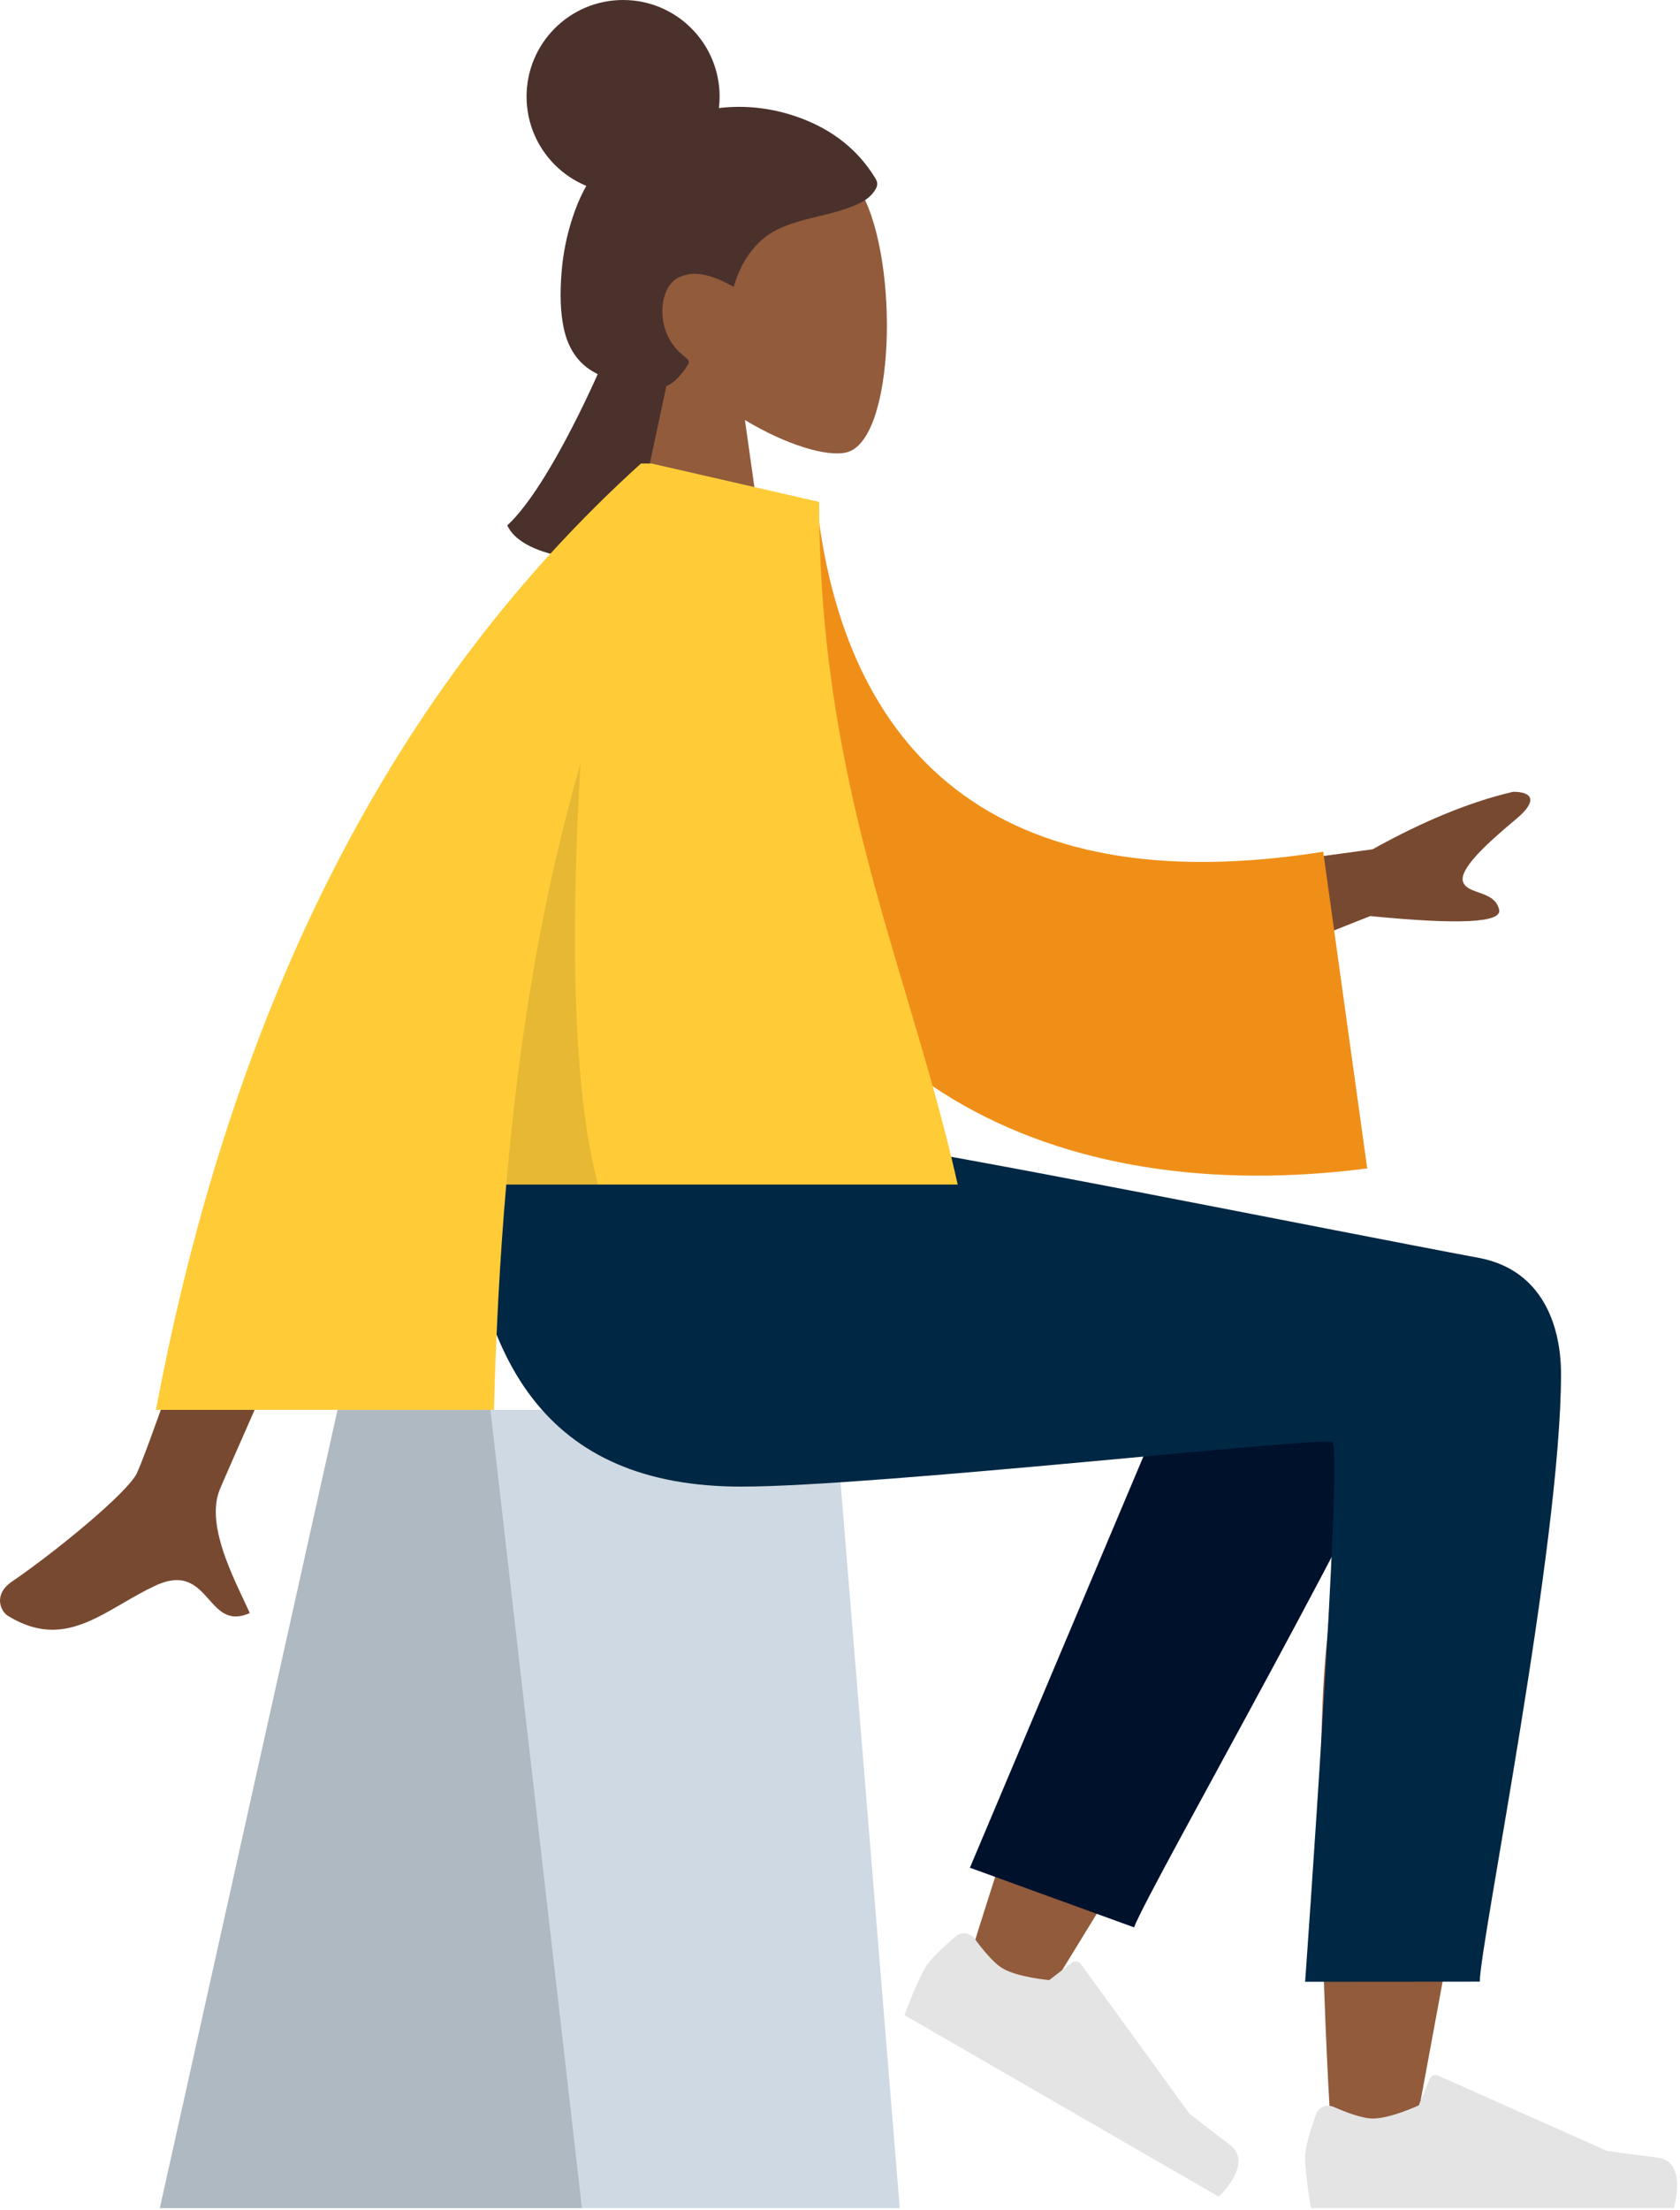 <svg width="378" height="497" viewBox="0 0 378 497" fill="none" xmlns="http://www.w3.org/2000/svg">
<path fill-rule="evenodd" clip-rule="evenodd" d="M167.607 94.456C176.982 100.107 186.193 102.837 190.517 101.723C201.36 98.928 202.357 59.263 193.967 43.626C185.578 27.989 142.45 21.173 140.276 52.155C139.521 62.908 144.037 72.504 150.708 80.335L138.746 136.087H173.492L167.607 94.456Z" fill="#915B3C"/>
<path fill-rule="evenodd" clip-rule="evenodd" d="M180.243 26.595C156.119 17.58 137.2 34.998 134.691 37.866C132.032 40.905 130.262 44.704 128.953 48.567C127.531 52.763 126.651 57.123 126.326 61.565C126.017 65.786 125.989 70.249 126.978 74.38C127.904 78.242 129.883 81.411 133.188 83.421C134.702 84.342 136.33 85.034 137.968 85.666C139.583 86.29 141.202 86.895 142.893 87.245C146.093 87.907 149.781 87.793 152.246 85.246C153.135 84.327 154.112 83.173 154.76 82.051C154.993 81.648 155.134 81.384 154.851 80.99C154.511 80.517 153.963 80.156 153.527 79.786C151.042 77.68 149.503 74.867 149.116 71.525C148.722 68.134 149.633 63.757 152.93 62.277C157 60.45 161.482 62.547 165.099 64.502C166.636 59.076 169.793 54.191 174.742 51.702C180.217 48.949 186.499 48.626 192.126 46.264C193.592 45.648 195.085 44.95 196.164 43.695C196.616 43.171 197.145 42.491 197.325 41.797C197.562 40.887 196.974 40.123 196.52 39.413C194.114 35.648 189.432 30.029 180.243 26.595Z" fill="#4A312C"/>
<path d="M140.194 43.432C152.187 43.432 161.91 33.709 161.91 21.716C161.91 9.723 152.187 0 140.194 0C128.201 0 118.478 9.723 118.478 21.716C118.478 33.709 128.201 43.432 140.194 43.432Z" fill="#4A312C"/>
<path fill-rule="evenodd" clip-rule="evenodd" d="M135.754 81.261C135.754 81.261 124.026 109.005 114.139 118.157C118.478 127.351 141.505 126.244 141.505 126.244L150.187 85.62L135.754 81.261Z" fill="#4A312C"/>
<path fill-rule="evenodd" clip-rule="evenodd" d="M75.948 317.052H187.791L202.446 496.571H35.958L75.948 317.052Z" fill="#CED9E3"/>
<path fill-rule="evenodd" clip-rule="evenodd" d="M75.948 317.052H110.346L130.934 496.571H35.958L75.948 317.052Z" fill="black" fill-opacity="0.15"/>
<path fill-rule="evenodd" clip-rule="evenodd" d="M249.241 352.618C236.674 379.273 217.035 443.978 217.035 443.978L233.707 451.595C233.707 451.595 276.011 383.579 301.865 337.084C300.66 347.551 299.434 359.335 298.298 371.722C295.603 401.068 298.296 464.47 299.745 482.784C300.656 494.295 316.296 491.883 317.755 482.755C318.003 481.209 319.01 475.78 320.514 467.681C327.888 427.967 347.186 324.027 347.219 298.577C347.234 288.336 327.226 279.136 315.301 286.297C307.111 277.557 291.609 272.52 282.703 286.957C277.041 296.135 263.588 322.191 249.241 352.618Z" fill="#915B3C"/>
<path fill-rule="evenodd" clip-rule="evenodd" d="M218.227 420.022L275.451 284.46C289.161 262.408 327.597 288.948 322.922 301.738C312.307 330.776 258.329 424.784 255.165 433.435L218.227 420.022Z" fill="#00112C"/>
<path fill-rule="evenodd" clip-rule="evenodd" d="M219.332 436.034C218.329 434.667 216.388 434.343 215.091 435.435C212.724 437.425 209.32 440.492 208.091 442.62C206.134 446.01 203.507 453.169 203.507 453.169C207.441 455.441 274.222 493.997 274.222 493.997C274.222 493.997 282.239 486.476 276.72 482.321C271.2 478.164 267.611 475.311 267.611 475.311L243.203 441.683C242.723 441.023 241.794 440.888 241.148 441.386L236.077 445.291C236.077 445.291 229.097 444.683 225.66 442.698C223.567 441.489 221.012 438.324 219.332 436.034Z" fill="#E4E4E4"/>
<path fill-rule="evenodd" clip-rule="evenodd" d="M300.096 473.818C298.544 473.136 296.699 473.827 296.122 475.421C295.068 478.326 293.653 482.686 293.653 485.142C293.653 489.058 294.958 496.571 294.958 496.571C299.501 496.571 376.613 496.571 376.613 496.571C376.613 496.571 379.796 486.049 372.938 485.209C366.08 484.371 361.545 483.695 361.545 483.695L323.592 466.775C322.847 466.442 321.975 466.791 321.664 467.545L319.225 473.463C319.225 473.463 312.876 476.426 308.908 476.426C306.492 476.426 302.696 474.962 300.096 473.818Z" fill="#E4E4E4"/>
<path fill-rule="evenodd" clip-rule="evenodd" d="M351.23 308.993C351.23 347.455 332.965 437.17 332.953 445.64L293.653 445.67C293.653 445.67 302.282 325.591 299.773 324.297C297.263 323.004 196.91 334.317 166.812 334.317C123.412 334.317 105.457 306.948 104.001 256.248H189.976C207.482 258.121 298.791 276.538 332.701 282.869C347.219 285.58 351.23 298.398 351.23 308.993Z" fill="#002743"/>
<path fill-rule="evenodd" clip-rule="evenodd" d="M308.83 190.992L251.669 198.789L261.925 224.398L308.306 206.01C328.297 207.982 337.964 207.507 337.306 204.585C336.752 202.122 334.627 201.378 332.669 200.693C331.145 200.159 329.722 199.661 329.222 198.413C328.08 195.564 334.579 189.657 340.984 184.318C347.388 178.978 343.09 177.996 340.387 178.075C330.783 180.326 320.264 184.631 308.83 190.992ZM30.743 331.396C34.985 322.79 72.107 212.019 72.107 212.019L103.809 212.138C103.809 212.138 51.666 329.478 49.433 335.013C46.532 342.202 51.46 352.648 54.801 359.731C55.318 360.827 55.797 361.842 56.203 362.753C51.567 364.827 49.34 362.32 46.991 359.676C44.339 356.69 41.533 353.531 34.927 356.603C32.374 357.791 29.959 359.194 27.599 360.567C19.449 365.304 11.961 369.657 1.775 363.371C0.16 362.375 -1.609 358.624 2.666 355.692C13.318 348.388 28.669 335.605 30.743 331.396Z" fill="#784931"/>
<path fill-rule="evenodd" clip-rule="evenodd" d="M158.94 111.475L183.762 113.129C189.875 168.434 223.172 203.366 297.723 191.54L307.626 262.761C237.949 271.766 176.84 243.87 164.316 168.34C161.074 148.787 158.515 128.439 158.94 111.475Z" fill="#F08F18"/>
<path fill-rule="evenodd" clip-rule="evenodd" d="M35.091 317.052C52.325 225.359 88.698 154.42 144.213 104.236H146.594H146.676L146.696 104.259L184.303 112.872C184.303 158.047 194.354 191.801 204.016 224.253C208.188 238.267 212.288 252.039 215.476 266.382H113.909C112.478 282.815 111.599 299.706 111.141 317.052H35.091Z" fill="#FFCC38"/>
<path fill-rule="evenodd" clip-rule="evenodd" d="M113.909 266.382C116.822 232.926 122.023 201.364 130.622 171.698C128.737 203.424 128.214 242.781 134.552 266.382H113.909Z" fill="black" fill-opacity="0.1"/>
</svg>
